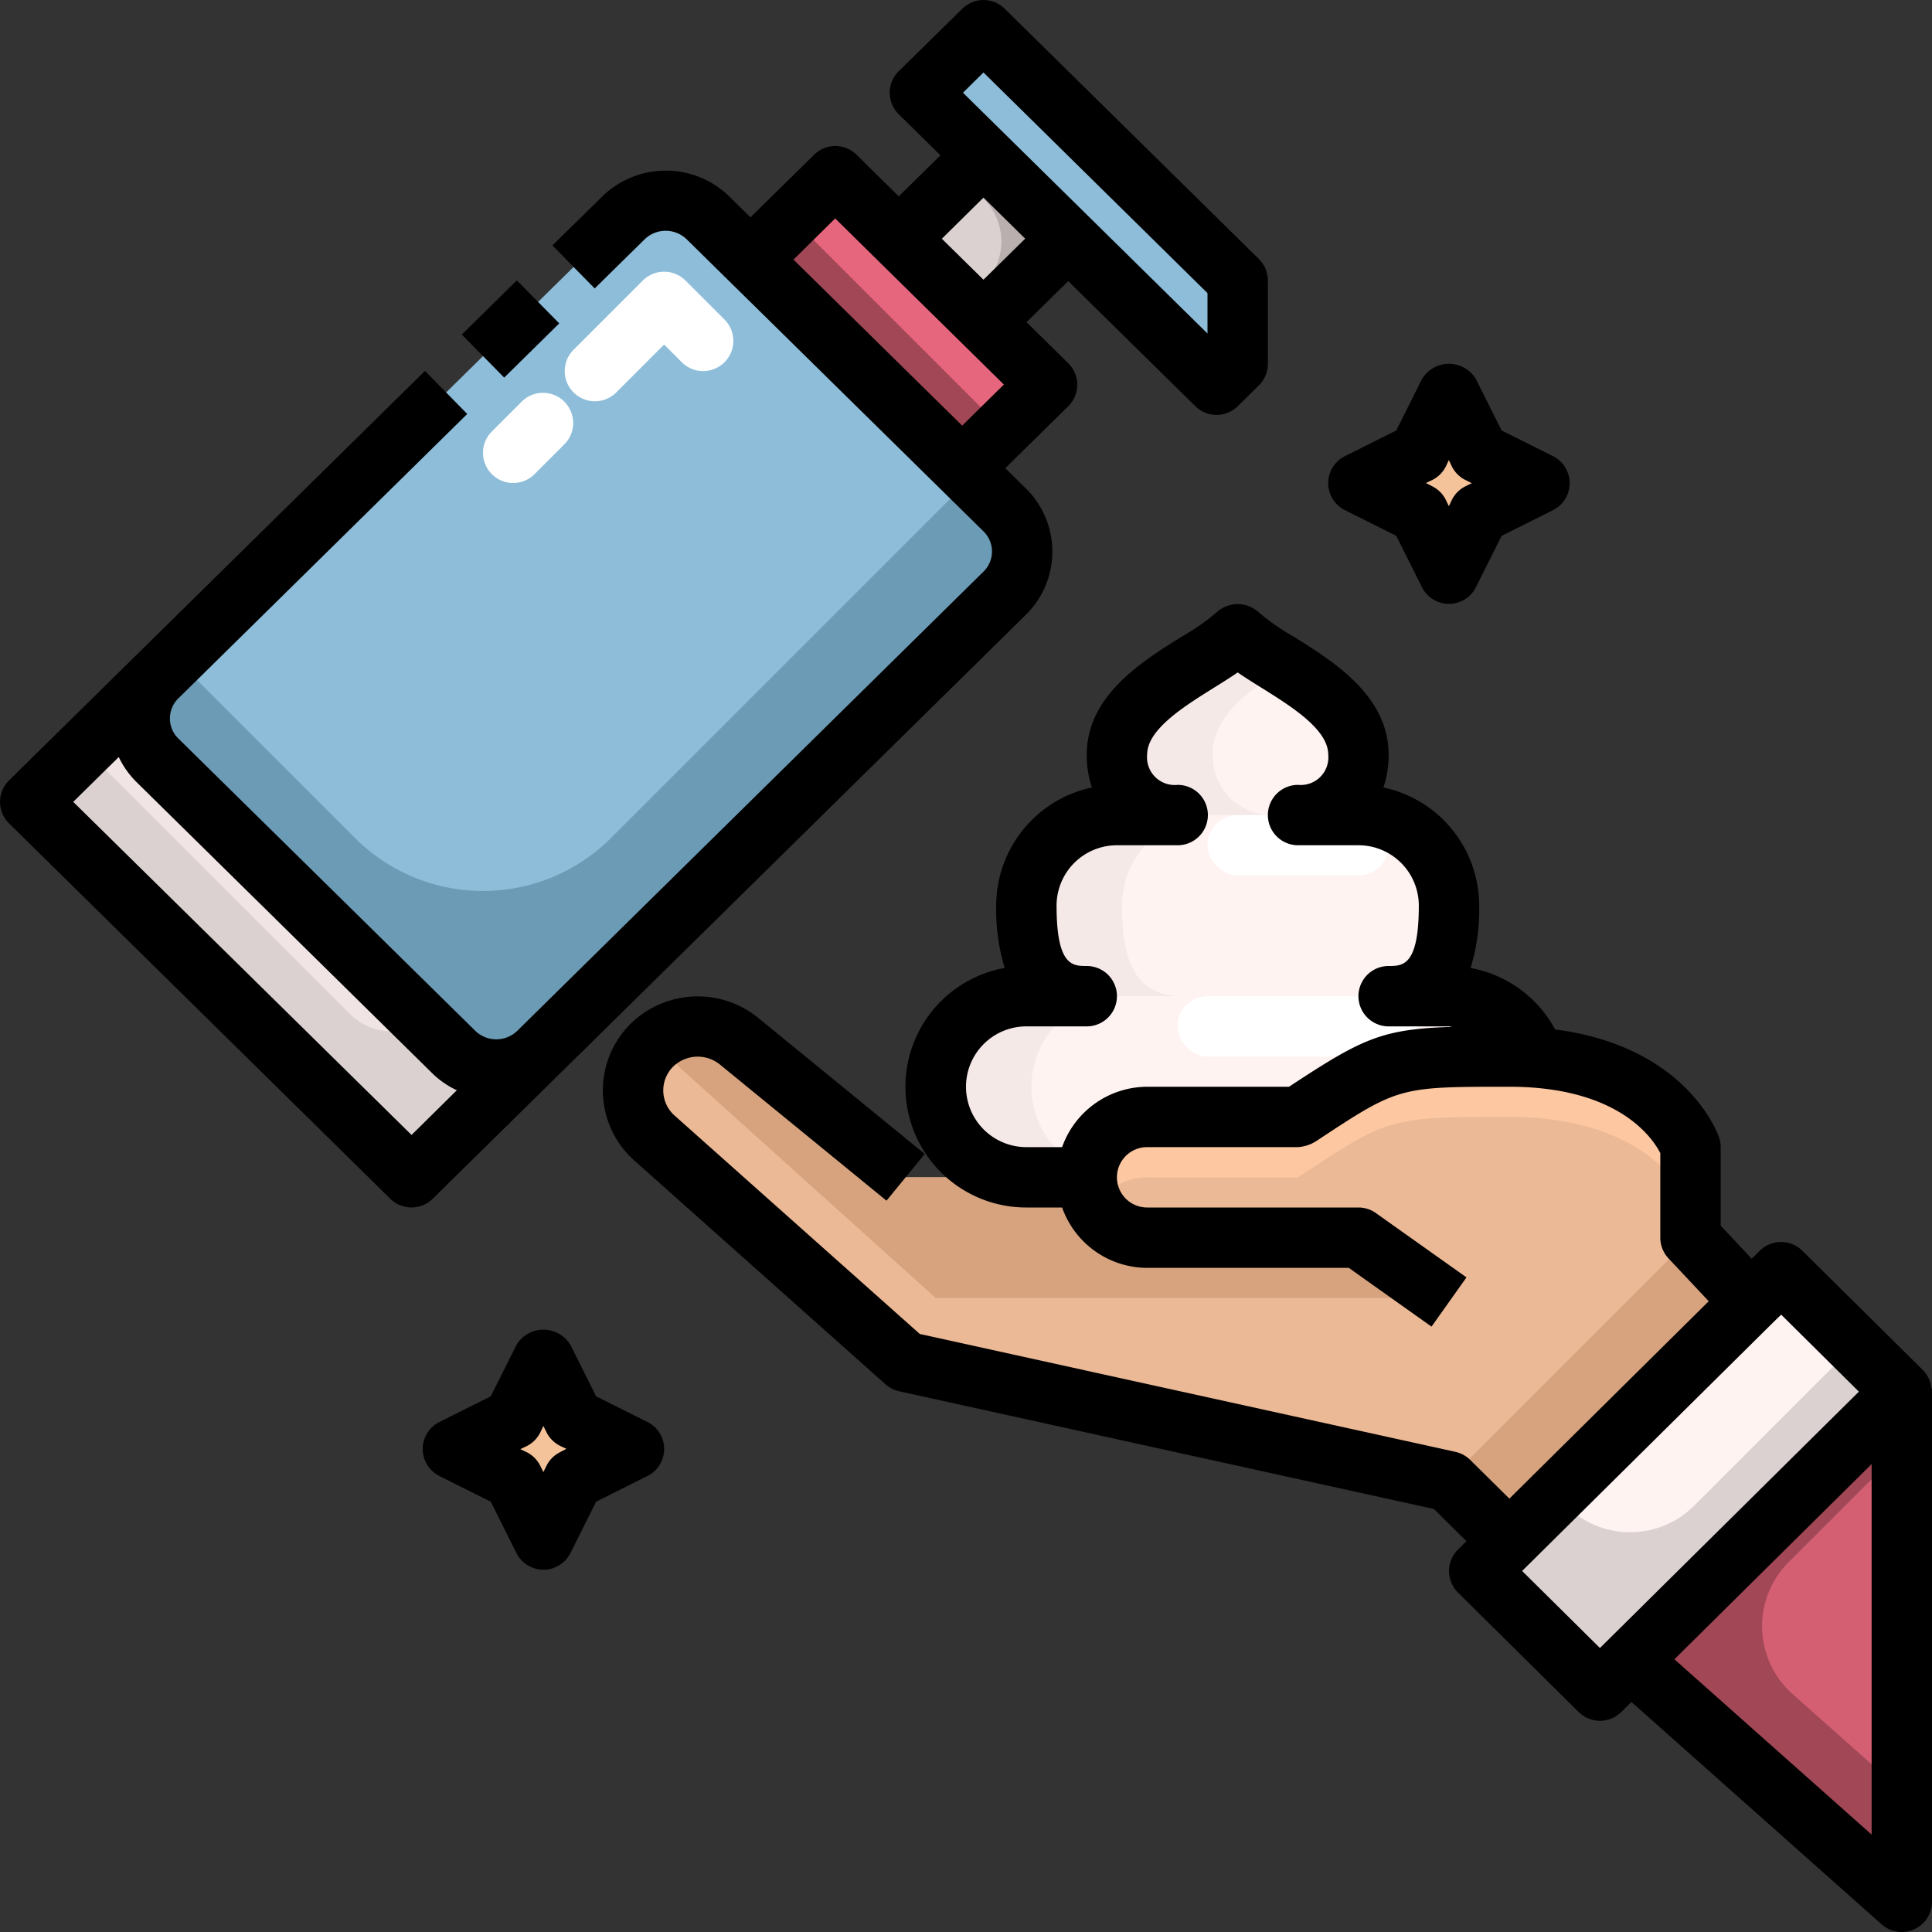 <svg xmlns="http://www.w3.org/2000/svg" viewBox="0 0 64 64"><rect x="0" y="0" width="64" height="64" fill="#333333" stroke="none"/><g id="_29-Cleansing_foam" data-name="29-Cleansing foam"><polygon points="49 15 51 16 49 17 48 19 47 17 45 16 47 15 48 13 49 15" style="fill:#f4c39a"/><polygon points="19 47 21 48 19 49 18 51 17 49 15 48 17 47 18 45 19 47" style="fill:#f4c39a"/><polygon points="54.01 55 53 56 49 52.04 50 51.05 58 43.13 59 42.14 63 46.1 54.01 55" style="fill:#fff3f2"/><polygon points="63 46.1 63 63 54.01 55 63 46.1" style="fill:#d45f73"/><path d="M36,39a2.015,2.015,0,0,1,2-2h5c3-1.98,3-2,7-2,.29,0,.57.01.83.03C55.11,35.34,56,38,56,38v3l2,2.13-8,7.92-2-1.98L30,45.11,21.68,37.7a2.111,2.111,0,0,1-.08-3.08A2.175,2.175,0,0,1,23.12,34a2.152,2.152,0,0,1,1.39.51L30,39h6Z" style="fill:#ebb996"/><path d="M46,33h2a3,3,0,0,1,2.83,2v.03c-.26-.02-.54-.03-.83-.03-4,0-4,.02-7,2H38a2.015,2.015,0,0,0-2,2H34a3,3,0,0,1,0-6h2c-1.66,0-2-1.34-2-3a3,3,0,0,1,3-3h2a1.959,1.959,0,0,1-2-2c0-2,3-3,4-4,1,1,4,2,4,4a1.959,1.959,0,0,1-2,2h2a3,3,0,0,1,3,3C48,31.66,47.66,33,46,33Z" style="fill:#fff3f2"/><polygon points="35.39 7.91 32.58 10.67 29.77 7.91 32.58 5.15 35.39 7.91" style="fill:#dbd1d0"/><path d="M32.58,1,41,9.29v2.76l-.7.7L35.39,7.91,32.58,5.15,30.47,3.07Z" style="fill:#8dbdd9"/><polygon points="34.68 12.75 31.88 15.51 24.86 8.6 27.67 5.84 29.77 7.91 34.68 12.75" style="fill:#e6677d"/><path d="M15.04,34.85a1.986,1.986,0,0,0,2.8,0L13.63,39,1,26.56l4.21-4.14a1.938,1.938,0,0,0,0,2.76Z" style="fill:#f0e5e4"/><path d="M33.28,19.65,18.54,34.16l-.7.69a1.986,1.986,0,0,1-2.8,0L5.21,25.18a1.938,1.938,0,0,1,0-2.76l.7-.69L20.65,7.22a2.017,2.017,0,0,1,2.81,0l1.4,1.38,7.02,6.91,1.4,1.38A1.92,1.92,0,0,1,33.28,19.65Z" style="fill:#8dbdd9"/><path d="M31,43H47.817L45,41H38a2.006,2.006,0,0,1-2-2H30l-5.49-4.49A2.152,2.152,0,0,0,23.12,34a2.175,2.175,0,0,0-1.168.343,1.978,1.978,0,0,0,.615,1.067Z" style="fill:#d7a37e"/><path d="M50.83,35.03c-.26-.02-.54-.03-.83-.03-4,0-4,.02-7,2H38a1.984,1.984,0,0,0-1.721,3A1.987,1.987,0,0,1,38,39h5c3-1.98,3-2,7-2,.29,0,.57.01.83.03C55.11,37.34,56,40,56,40V38S55.11,35.34,50.83,35.03Z" style="fill:#fcc7a1"/><polygon points="56 41 47.943 49.057 48 49.07 50 51.05 58 43.13 56 41" style="fill:#d7a37e"/><path d="M61.442,44.558l-5.321,5.321a3,3,0,0,1-4.242,0l-.346-.346L50,51.05l-1,.99L53,56l1.01-1L63,46.1Z" style="fill:#dbd1d0"/><path d="M59.378,56.114a3,3,0,0,1-.128-4.364L63,48V46.1L54.01,55,63,63V59.333Z" style="fill:#a14756"/><path d="M33.28,16.89l-1.093-1.077L20.243,27.757a6,6,0,0,1-8.486,0L5.819,21.819l-.609.6a1.938,1.938,0,0,0,0,2.76l9.83,9.67a1.986,1.986,0,0,0,2.8,0l.7-.69L33.28,19.65A1.92,1.92,0,0,0,33.28,16.89Z" style="fill:#6c9bb5"/><path d="M15.04,34.85l-.995-.979a2,2,0,0,1-2.459-.285L2.8,24.8,1,26.56,13.63,39l4.21-4.15A1.986,1.986,0,0,1,15.04,34.85Z" style="fill:#dbd1d0"/><path d="M32.586,9.414l-.637.637.631.619,2.81-2.76L32.58,5.15l-.721.709.727.727A2,2,0,0,1,32.586,9.414Z" style="fill:#b8afae"/><polygon points="24.86 8.6 31.88 15.51 33.204 14.204 26.242 7.242 24.86 8.6" style="fill:#a14756"/><path d="M34.17,36a3,3,0,0,1,3-3h2c-1.66,0-2-1.34-2-3a3,3,0,0,1,3-3h2a1.959,1.959,0,0,1-2-2c0-1.3,1.257-2.17,2.415-2.9A9.994,9.994,0,0,1,41,21c-1,1-4,2-4,4a1.959,1.959,0,0,0,2,2H37a3,3,0,0,0-3,3c0,1.66.34,3,2,3H34a3,3,0,0,0,0,6h2a1.93,1.93,0,0,1,.023-.229A2.992,2.992,0,0,1,34.17,36Z" style="fill:#f5e9e8"/><rect x="40" y="27" width="6" height="2" rx="1" style="fill:#fff"/><rect x="39" y="33" width="8" height="2" rx="1" style="fill:#fff"/><path d="M19,13h0a1,1,0,0,1,0-1.414l2.293-2.293a1,1,0,0,1,1.414,0L24,10.586A1,1,0,0,1,24,12h0a1,1,0,0,1-1.414,0L22,11.414,20.414,13A1,1,0,0,1,19,13Z" style="fill:#fff"/><path d="M17,16a1,1,0,0,1-.707-1.707l1-1a1,1,0,0,1,1.414,1.414l-1,1A1,1,0,0,1,17,16Z" style="fill:#fff"/><path d="M63.98,46a.987.987,0,0,0-.277-.61l-4-3.959a1,1,0,0,0-1.406,0l-.27.267L57,40.6V38a1,1,0,0,0-.052-.316c-.045-.136-1.074-3.02-5.432-3.582a4,4,0,0,0-2.8-2.037A6.6,6.6,0,0,0,49,30a4.006,4.006,0,0,0-3.171-3.914A3.335,3.335,0,0,0,46,25c0-1.95-1.821-3.084-3.151-3.913a7.49,7.49,0,0,1-1.142-.794,1.029,1.029,0,0,0-1.414,0,7.49,7.49,0,0,1-1.142.794C37.821,21.916,36,23.05,36,25a3.309,3.309,0,0,0,.171,1.086A4.006,4.006,0,0,0,33,30a6.621,6.621,0,0,0,.281,2.064A4,4,0,0,0,34,40h1.184A3,3,0,0,0,38,42h6.681l2.74,1.946,1.158-1.631-3-2.13A1,1,0,0,0,45,40H38a1,1,0,0,1,0-2h5a1.284,1.284,0,0,0,.619-.211C46.331,36,46.331,36,50,36c3.647,0,4.765,1.733,5,2.2V41a1,1,0,0,0,.271.685l1.333,1.42L50,49.644l-1.3-1.285a1.017,1.017,0,0,0-.489-.265L30.47,44.19l-8.127-7.239a1.113,1.113,0,0,1-.043-1.619,1.169,1.169,0,0,1,1.574-.047l5.493,4.489,1.266-1.548-5.48-4.478a3.177,3.177,0,0,0-4.259.162,3.11,3.11,0,0,0,.119,4.534l8.322,7.414a1,1,0,0,0,.45.23l17.717,3.9,1.076,1.067-.281.278a1,1,0,0,0,0,1.422l4,3.96a1,1,0,0,0,1.406,0l.339-.336,8.294,7.372A1,1,0,0,0,63,64a.978.978,0,0,0,.409-.088A1,1,0,0,0,64,63V46ZM42.7,36H38a3,3,0,0,0-2.816,2H34a2,2,0,0,1,0-4h2a1,1,0,0,0,0-2c-.469,0-1,0-1-2a2,2,0,0,1,2-2h2.015a1,1,0,0,0-.005-2A.918.918,0,0,1,38,25c0-.839,1.225-1.6,2.209-2.215.275-.172.544-.339.791-.509.247.17.516.337.791.509C42.775,23.4,44,24.161,44,25a.915.915,0,0,1-1,1,1,1,0,0,0,0,2h2a2,2,0,0,1,2,2c0,2-.531,2-1,2a1,1,0,0,0,0,2h2c.038,0,.073.015.111.017C45.761,34.085,45.11,34.414,42.7,36Zm7.722,16.04.281-.278,8-7.92.3-.293L61.578,46.1,53,54.593Zm5.044,2.926L62,48.5V60.773Z"/><rect x="15.632" y="9.897" width="2.559" height="2.001" transform="translate(-2.784 15.001) rotate(-44.565)"/><path d="M18.864,35.251l.381-.374h0l14.736-14.51a2.933,2.933,0,0,0,0-4.189l-.679-.669,2.084-2.051a1,1,0,0,0,0-1.426l-1.381-1.36,1.381-1.36L39.6,13.458a1,1,0,0,0,1.4,0l.7-.69a1,1,0,0,0,.3-.713V9.291a1,1,0,0,0-.3-.713L33.28.287a1,1,0,0,0-1.4,0L29.772,2.359a1,1,0,0,0,0,1.426l1.382,1.36-1.382,1.36-1.4-1.382a1,1,0,0,0-1.4,0L24.86,7.2l-.7-.691a3.012,3.012,0,0,0-4.209,0L18.3,8.129l1.4,1.426,1.651-1.624a1,1,0,0,1,1.4,0L32.578,17.6a.932.932,0,0,1,0,1.337L17.416,33.871l-.276.272a1,1,0,0,1-1.4,0L5.912,24.469a.932.932,0,0,1,0-1.338l9.566-9.418-1.4-1.426L5,21.224l-.489.481,0,0L.3,25.851a1,1,0,0,0,0,1.425L12.931,39.713a1,1,0,0,0,1.4,0ZM32.579,2.4,40,9.71v1.339L31.9,3.072Zm0,4.146,1.382,1.36-1.382,1.36L31.2,7.909Zm-4.912.69,1.4,1.38,0,0,2.808,2.764h0l1.38,1.359-1.382,1.36L26.285,8.6ZM2.426,26.563l1.508-1.485a2.955,2.955,0,0,0,.576.817l9.823,9.672a2.932,2.932,0,0,0,.8.549l-1.5,1.481Z"/><path d="M44.553,16.9l1.7.85.85,1.7a1,1,0,0,0,1.79,0l.85-1.7,1.7-.85a1,1,0,0,0,0-1.79l-1.7-.85-.85-1.7a1.042,1.042,0,0,0-1.79,0l-.85,1.7-1.7.85a1,1,0,0,0,0,1.79Zm2.894-1a1,1,0,0,0,.448-.448l.1-.211.1.211a1,1,0,0,0,.448.448l.211.105-.211.105a1,1,0,0,0-.448.448l-.1.211-.1-.211a1,1,0,0,0-.448-.448L47.236,16Z"/><path d="M21.447,47.105l-1.7-.85-.85-1.7a1.042,1.042,0,0,0-1.79,0l-.85,1.7-1.7.85a1,1,0,0,0,0,1.79l1.7.85.85,1.7a1,1,0,0,0,1.79,0l.85-1.7,1.7-.85a1,1,0,0,0,0-1.79Zm-2.894,1a1,1,0,0,0-.448.448L18,48.764l-.105-.211a1,1,0,0,0-.448-.448l-.211-.1.211-.1a1,1,0,0,0,.448-.448L18,47.236l.105.211a1,1,0,0,0,.448.448l.211.1Z"/></g></svg>